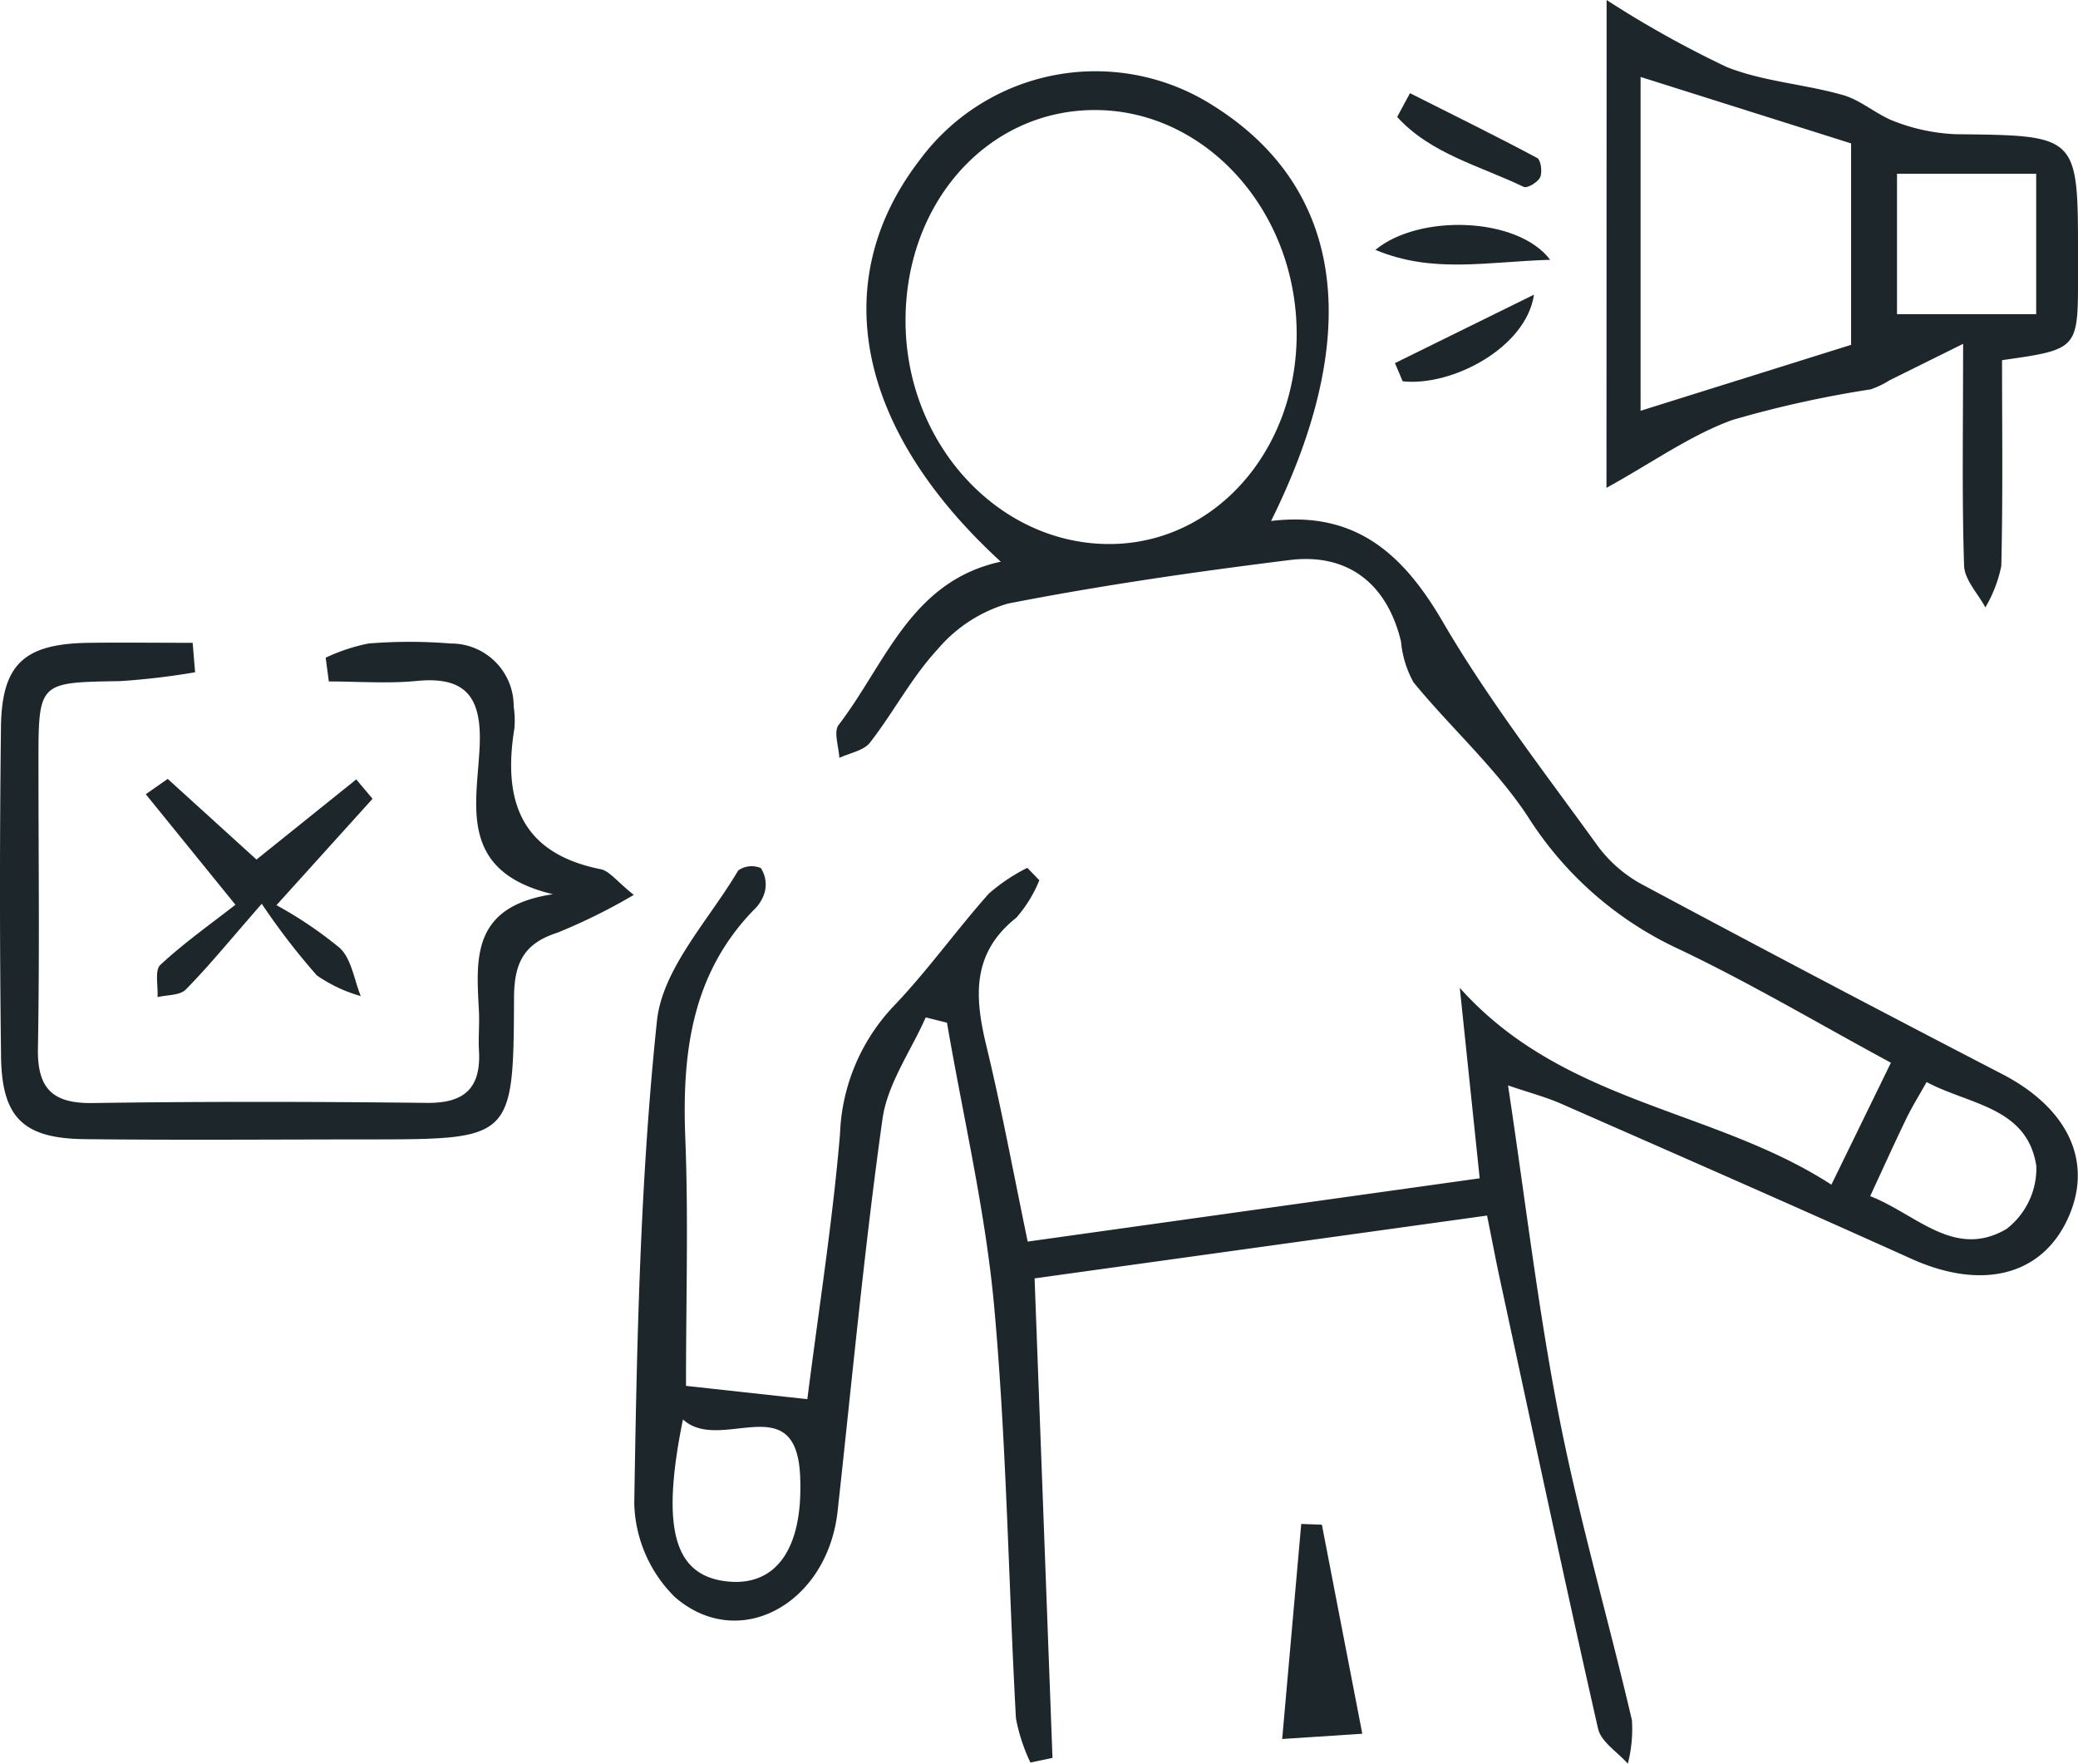 <svg xmlns="http://www.w3.org/2000/svg" width="117.296" height="99.544" viewBox="0 0 117.296 99.544">
  <g id="imgN2" transform="translate(-1753.542 -800.975)">
    <g id="Grupo_131668" data-name="Grupo 131668" transform="translate(1753.542 783.885)">
      <path id="Trazado_168454" data-name="Trazado 168454" d="M1832.04,845.646c-8.167-7.48-9.813-15.866-4.578-22.67a12.337,12.337,0,0,1,16.6-3.049c7.326,4.613,8.51,12.807,3.234,23.422,4.732-.575,7.432,1.817,9.675,5.661,2.592,4.443,5.778,8.545,8.8,12.728a7.652,7.652,0,0,0,2.529,2.157q10.087,5.4,20.253,10.664c3.781,1.955,5.21,5.039,3.671,8.263-1.51,3.159-4.865,3.936-8.782,2.17-6.579-2.966-13.188-5.862-19.8-8.765-.814-.358-1.686-.585-2.969-1.022.984,6.524,1.7,12.658,2.881,18.7,1.127,5.755,2.776,11.407,4.111,17.124a7.863,7.863,0,0,1-.23,2.458c-.579-.655-1.513-1.23-1.682-1.978-1.913-8.432-3.71-16.891-5.534-25.343-.236-1.09-.442-2.186-.73-3.615l-25.541,3.545c.339,9.077.675,18.071,1.01,27.064l-1.245.264a10.138,10.138,0,0,1-.818-2.5c-.424-7.731-.528-15.489-1.224-23.194-.487-5.391-1.751-10.712-2.668-16.064l-1.2-.3c-.842,1.908-2.162,3.749-2.441,5.736-1.031,7.353-1.72,14.754-2.533,22.138-.574,5.213-5.549,7.984-9.178,4.851a7.69,7.69,0,0,1-2.3-5.313c.147-9.081.33-18.192,1.28-27.211.312-2.966,2.94-5.7,4.587-8.492a1.311,1.311,0,0,1,1.279-.135,1.7,1.7,0,0,1,.224,1.332,2.185,2.185,0,0,1-.637,1.041c-3.519,3.64-4.041,8.112-3.851,12.9.178,4.519.038,9.05.038,13.95l6.849.751c.66-5.188,1.431-10.058,1.844-14.959a11.067,11.067,0,0,1,3.005-7.2c1.925-2.006,3.548-4.3,5.4-6.379a10.24,10.24,0,0,1,2.168-1.451l.679.7a7.372,7.372,0,0,1-1.3,2.115c-2.525,2-2.359,4.471-1.693,7.22.866,3.576,1.531,7.2,2.336,11.059l25.513-3.571c-.394-3.771-.758-7.26-1.123-10.748,5.86,6.559,14.3,6.786,20.976,11.107l3.359-6.882c-4.148-2.241-8.035-4.556-12.107-6.478a20.033,20.033,0,0,1-8.393-7.426c-1.812-2.741-4.341-5-6.444-7.562a5.831,5.831,0,0,1-.708-2.3c-.77-3.237-2.975-5.019-6.293-4.605-5.32.663-10.638,1.427-15.9,2.457a8.208,8.208,0,0,0-3.97,2.586c-1.459,1.575-2.481,3.547-3.809,5.256-.357.46-1.144.587-1.734.866-.029-.63-.334-1.472-.042-1.856C1825.542,851.4,1826.953,846.747,1832.04,845.646Zm5.225-25.491c-6.062.05-10.7,5.341-10.6,12.093.1,6.887,5.363,12.49,11.642,12.4,5.889-.085,10.482-5.346,10.434-11.953C1848.693,825.752,1843.521,820.1,1837.265,820.155Zm43.85,61.3c2.612,1.017,4.748,3.57,7.689,1.856a4.325,4.325,0,0,0,1.69-3.55c-.51-3.339-3.778-3.456-6.195-4.745-.457.815-.834,1.417-1.141,2.053C1882.495,878.44,1881.867,879.832,1881.115,881.452ZM1814.1,894.058c-1.29,6.312-.445,8.874,2.582,9.151,2.564.235,4.229-1.7,4.03-5.985C1820.476,892.209,1816.2,895.994,1814.1,894.058Z" transform="translate(-1775.549 -796.854)" fill="#1d272b"/>
      <path id="Trazado_168456" data-name="Trazado 168456" d="M1899.952,811.477a59,59,0,0,0,6.778,3.781c2.071.825,4.405.964,6.572,1.586,1.045.3,1.927,1.139,2.965,1.507a10.746,10.746,0,0,0,3.4.7c6.892.074,6.892.043,6.894,6.787v1.239c0,4.117,0,4.117-4.288,4.727,0,3.829.051,7.724-.042,11.616a7.593,7.593,0,0,1-.9,2.34c-.417-.781-1.169-1.552-1.2-2.346-.126-3.8-.056-7.616-.056-12.531l-4.15,2.056a4.992,4.992,0,0,1-1.072.514,60.815,60.815,0,0,0-7.809,1.729c-2.352.854-4.462,2.371-7.1,3.829Zm13.8,19.462V819.57l-11.883-3.751V834.66Zm10.448-1.732v-7.925h-7.856v7.925Z" transform="translate(-1809.264 -794.386)" fill="#1d272b"/>
      <path id="Trazado_168457" data-name="Trazado 168457" d="M1789.318,884.238a32.791,32.791,0,0,1-4.32,2.137c-1.907.608-2.433,1.736-2.441,3.664-.031,7.987-.09,7.989-8.146,8-5.365,0-10.73.046-16.094-.015-3.459-.039-4.672-1.212-4.716-4.671q-.117-9.286-.005-18.574c.043-3.581,1.319-4.719,4.969-4.768,1.95-.025,3.9,0,5.852,0l.138,1.662a40.451,40.451,0,0,1-4.25.5c-4.588.075-4.591.035-4.592,4.623,0,5.366.066,10.733-.03,16.1-.04,2.268.818,3.124,3.09,3.09,6.292-.092,12.587-.079,18.88-.009,2.14.024,3.046-.869,2.925-2.956-.042-.72.032-1.446,0-2.166-.145-2.93-.5-5.958,4.176-6.655-5.488-1.3-4.248-5.2-4.133-8.468.094-2.67-.808-3.837-3.555-3.569-1.64.16-3.308.029-4.963.029l-.178-1.342a10.466,10.466,0,0,1,2.414-.8,28.41,28.41,0,0,1,4.637,0,3.534,3.534,0,0,1,3.562,3.554,5.279,5.279,0,0,1,.04,1.235c-.66,4.052.339,7.045,4.865,7.948C1787.94,882.882,1788.343,883.461,1789.318,884.238Z" transform="translate(-1753.542 -816.64)" fill="#1d272b"/>
      <path id="Trazado_168459" data-name="Trazado 168459" d="M1768.064,882.446l5.011,4.553,5.632-4.523.921,1.093-5.425,6.006a22.777,22.777,0,0,1,3.593,2.431c.649.632.794,1.779,1.165,2.7a8.315,8.315,0,0,1-2.475-1.165,38.387,38.387,0,0,1-3.113-4.045c-1.843,2.108-3,3.534-4.288,4.839-.333.338-1.052.3-1.595.429.04-.624-.17-1.516.162-1.823,1.351-1.252,2.869-2.324,4.235-3.391l-5.06-6.237Z" transform="translate(-1758.598 -821.396)" fill="#1d272b"/>
      <path id="Trazado_168462" data-name="Trazado 168462" d="M1870.388,962.475l1.075-12.137,1.165.041c.745,3.857,1.491,7.713,2.282,11.8Z" transform="translate(-1798.013 -847.236)" fill="#1d272b"/>
      <path id="Trazado_168465" data-name="Trazado 168465" d="M1888.748,833.94c-3.626.11-6.631.79-9.866-.56C1881.333,831.345,1886.9,831.5,1888.748,833.94Z" transform="translate(-1801.245 -802.187)" fill="#1d272b"/>
      <path id="Trazado_168466" data-name="Trazado 168466" d="M1881.589,819.966c2.4,1.207,4.81,2.394,7.18,3.657.208.112.3.794.172,1.082s-.735.644-.93.551c-2.459-1.186-5.258-1.867-7.145-3.949Z" transform="translate(-1802.001 -797.617)" fill="#1d272b"/>
      <path id="Trazado_168467" data-name="Trazado 168467" d="M1880.666,842.189l7.847-3.863c-.435,2.979-4.6,5.189-7.411,4.891Z" transform="translate(-1801.925 -804.605)" fill="#1d272b"/>
    </g>
  </g>
</svg>
